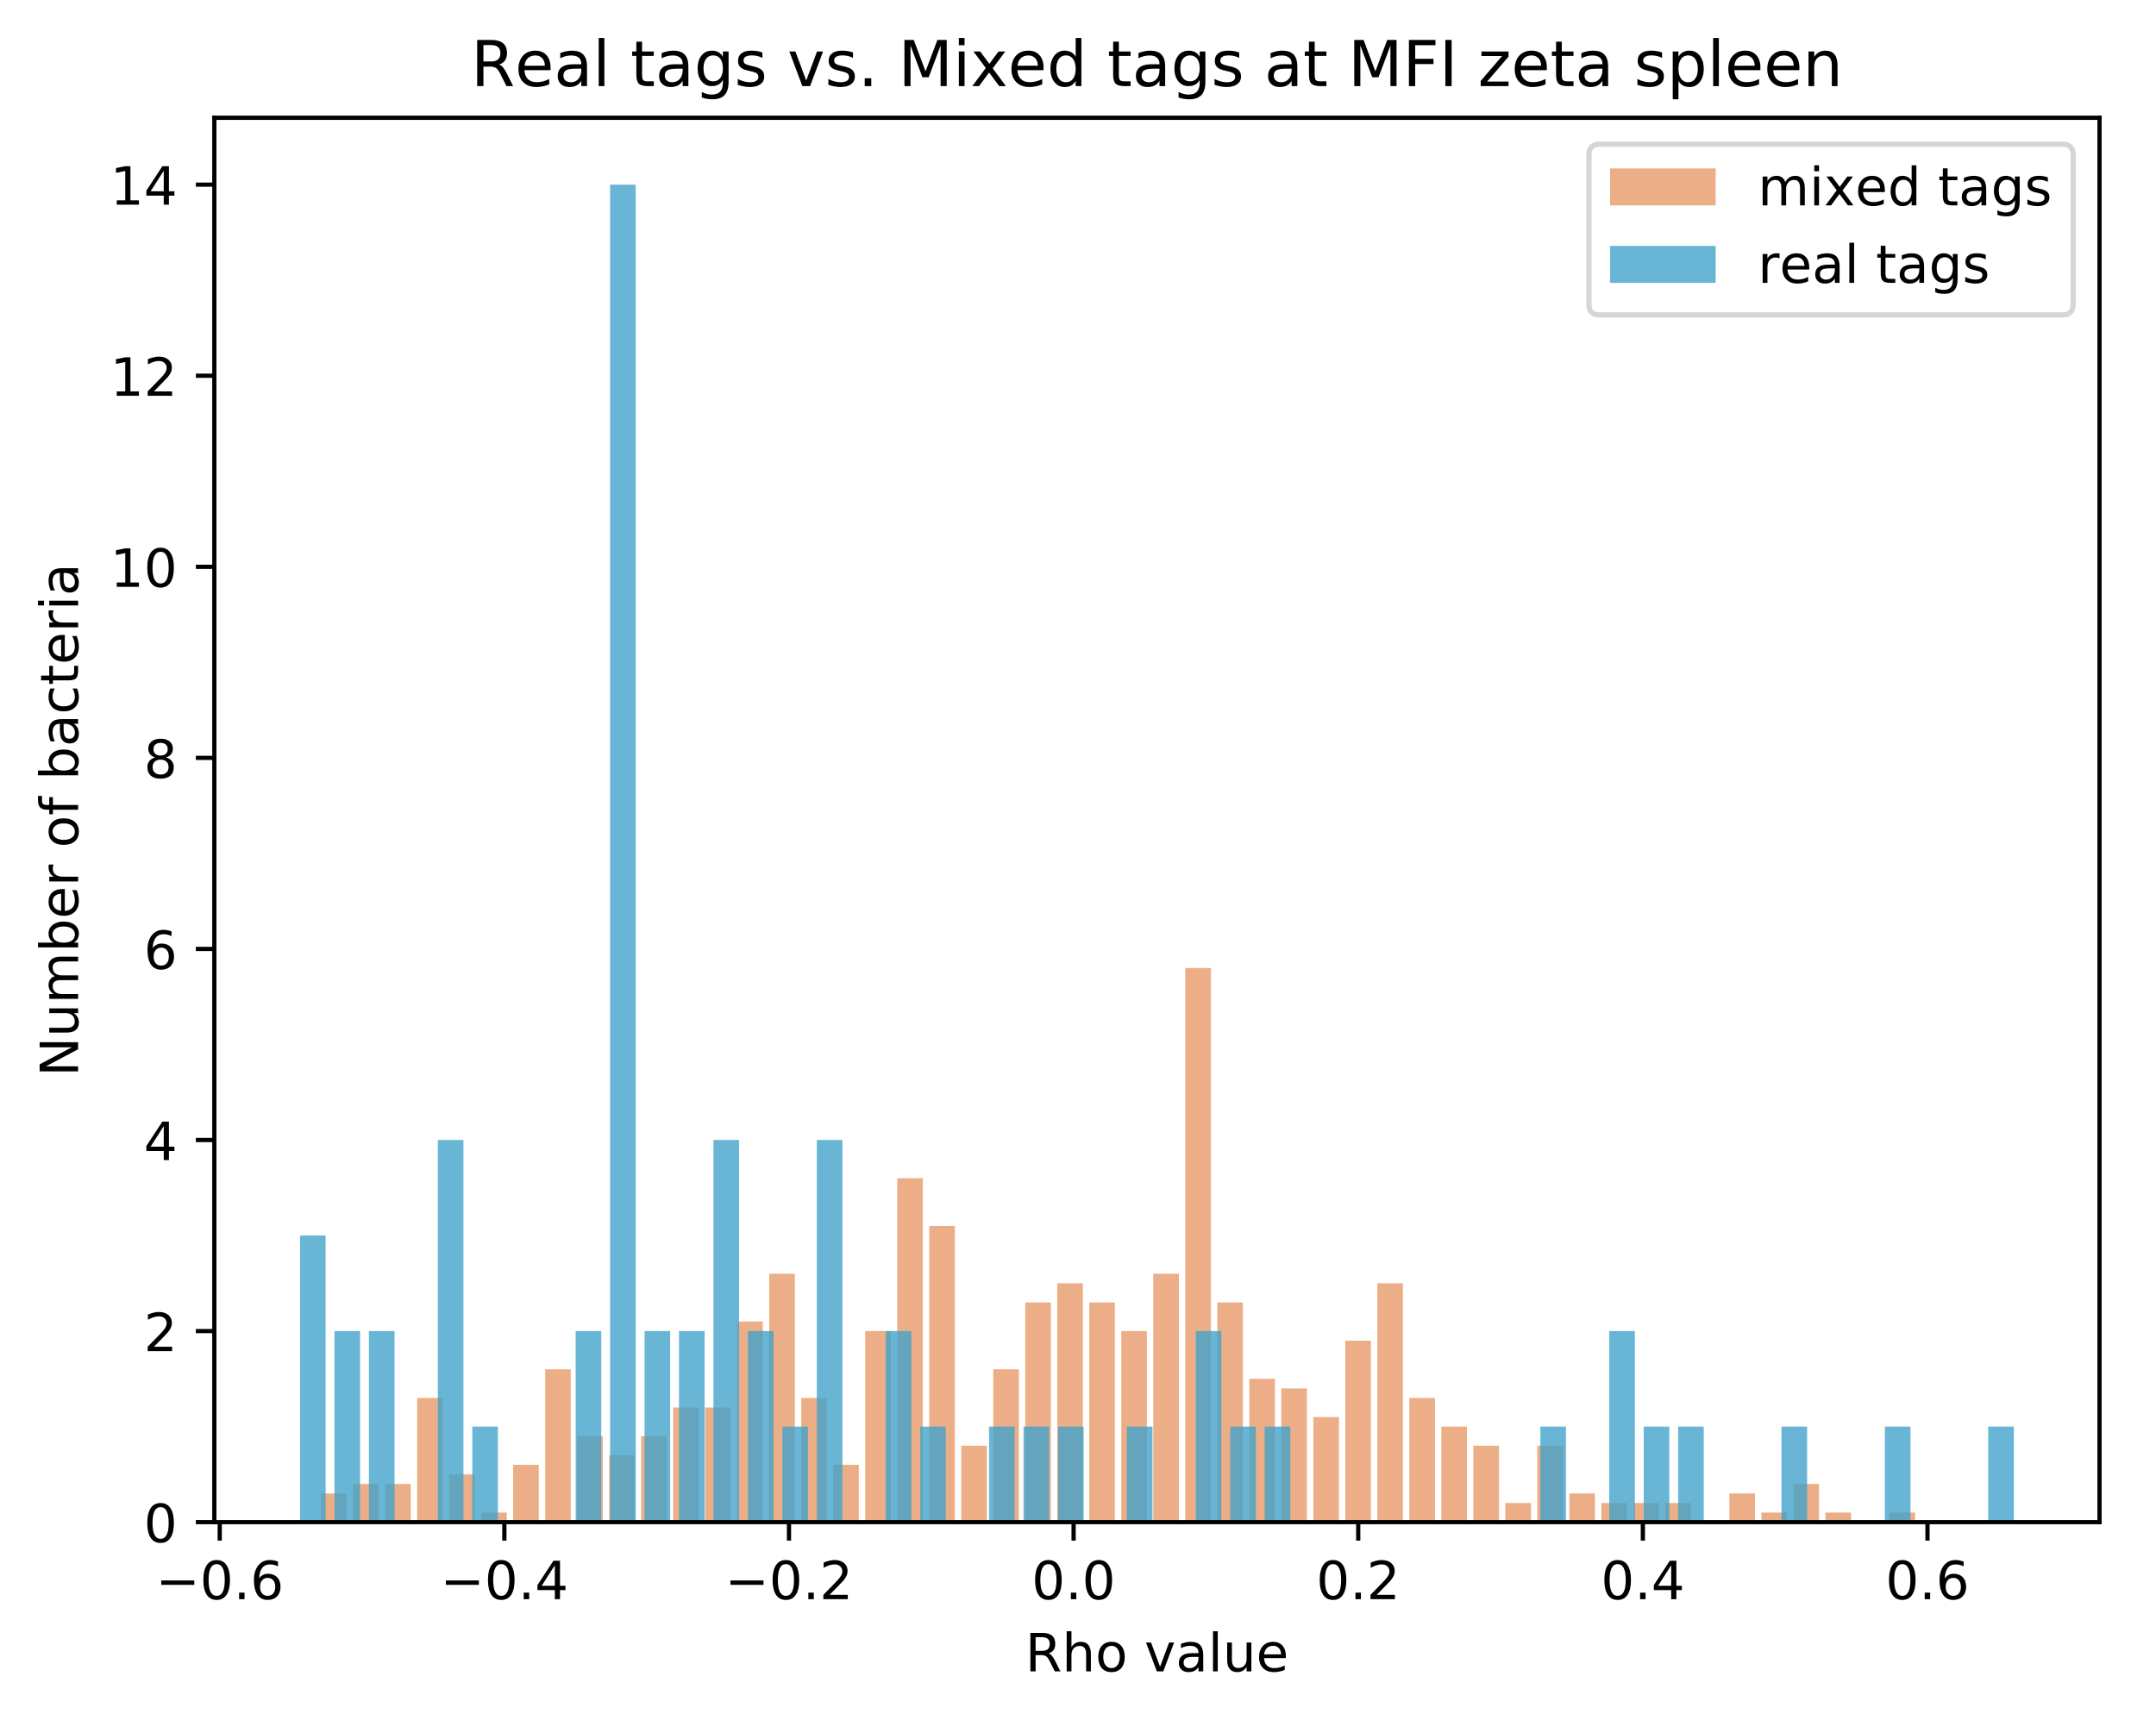 <?xml version="1.0" encoding="utf-8" standalone="no"?>
<!DOCTYPE svg PUBLIC "-//W3C//DTD SVG 1.1//EN"
  "http://www.w3.org/Graphics/SVG/1.1/DTD/svg11.dtd">
<!-- Created with matplotlib (https://matplotlib.org/) -->
<svg height="325.986pt" version="1.1" viewBox="0 0 408.423 325.986" width="408.423pt" xmlns="http://www.w3.org/2000/svg" xmlns:xlink="http://www.w3.org/1999/xlink">
 <defs>
  <style type="text/css">
*{stroke-linecap:butt;stroke-linejoin:round;}
  </style>
 </defs>
 <g id="figure_1">
  <g id="patch_1">
   <path d="M 0 325.986 
L 408.423 325.986 
L 408.423 0 
L 0 0 
z
" style="fill:#ffffff;"/>
  </g>
  <g id="axes_1">
   <g id="patch_2">
    <path d="M 40.603 288.43 
L 397.723 288.43 
L 397.723 22.318 
L 40.603 22.318 
z
" style="fill:#ffffff;"/>
   </g>
   <g id="patch_3">
    <path clip-path="url(#pa576b4b880)" d="M 60.832 288.43 
L 65.682 288.43 
L 65.682 282.999 
L 60.832 282.999 
z
" style="fill:#d95f0e;opacity:0.5;"/>
   </g>
   <g id="patch_4">
    <path clip-path="url(#pa576b4b880)" d="M 66.895 288.43 
L 71.745 288.43 
L 71.745 281.189 
L 66.895 281.189 
z
" style="fill:#d95f0e;opacity:0.5;"/>
   </g>
   <g id="patch_5">
    <path clip-path="url(#pa576b4b880)" d="M 72.958 288.43 
L 77.808 288.43 
L 77.808 281.189 
L 72.958 281.189 
z
" style="fill:#d95f0e;opacity:0.5;"/>
   </g>
   <g id="patch_6">
    <path clip-path="url(#pa576b4b880)" d="M 79.021 288.43 
L 83.871 288.43 
L 83.871 264.896 
L 79.021 264.896 
z
" style="fill:#d95f0e;opacity:0.5;"/>
   </g>
   <g id="patch_7">
    <path clip-path="url(#pa576b4b880)" d="M 85.084 288.43 
L 89.935 288.43 
L 89.935 279.379 
L 85.084 279.379 
z
" style="fill:#d95f0e;opacity:0.5;"/>
   </g>
   <g id="patch_8">
    <path clip-path="url(#pa576b4b880)" d="M 91.147 288.43 
L 95.998 288.43 
L 95.998 286.62 
L 91.147 286.62 
z
" style="fill:#d95f0e;opacity:0.5;"/>
   </g>
   <g id="patch_9">
    <path clip-path="url(#pa576b4b880)" d="M 97.21 288.43 
L 102.061 288.43 
L 102.061 277.568 
L 97.21 277.568 
z
" style="fill:#d95f0e;opacity:0.5;"/>
   </g>
   <g id="patch_10">
    <path clip-path="url(#pa576b4b880)" d="M 103.273 288.43 
L 108.124 288.43 
L 108.124 259.466 
L 103.273 259.466 
z
" style="fill:#d95f0e;opacity:0.5;"/>
   </g>
   <g id="patch_11">
    <path clip-path="url(#pa576b4b880)" d="M 109.336 288.43 
L 114.187 288.43 
L 114.187 272.138 
L 109.336 272.138 
z
" style="fill:#d95f0e;opacity:0.5;"/>
   </g>
   <g id="patch_12">
    <path clip-path="url(#pa576b4b880)" d="M 115.4 288.43 
L 120.25 288.43 
L 120.25 275.758 
L 115.4 275.758 
z
" style="fill:#d95f0e;opacity:0.5;"/>
   </g>
   <g id="patch_13">
    <path clip-path="url(#pa576b4b880)" d="M 121.463 288.43 
L 126.313 288.43 
L 126.313 272.138 
L 121.463 272.138 
z
" style="fill:#d95f0e;opacity:0.5;"/>
   </g>
   <g id="patch_14">
    <path clip-path="url(#pa576b4b880)" d="M 127.526 288.43 
L 132.376 288.43 
L 132.376 266.707 
L 127.526 266.707 
z
" style="fill:#d95f0e;opacity:0.5;"/>
   </g>
   <g id="patch_15">
    <path clip-path="url(#pa576b4b880)" d="M 133.589 288.43 
L 138.439 288.43 
L 138.439 266.707 
L 133.589 266.707 
z
" style="fill:#d95f0e;opacity:0.5;"/>
   </g>
   <g id="patch_16">
    <path clip-path="url(#pa576b4b880)" d="M 139.652 288.43 
L 144.502 288.43 
L 144.502 250.414 
L 139.652 250.414 
z
" style="fill:#d95f0e;opacity:0.5;"/>
   </g>
   <g id="patch_17">
    <path clip-path="url(#pa576b4b880)" d="M 145.715 288.43 
L 150.565 288.43 
L 150.565 241.363 
L 145.715 241.363 
z
" style="fill:#d95f0e;opacity:0.5;"/>
   </g>
   <g id="patch_18">
    <path clip-path="url(#pa576b4b880)" d="M 151.778 288.43 
L 156.629 288.43 
L 156.629 264.896 
L 151.778 264.896 
z
" style="fill:#d95f0e;opacity:0.5;"/>
   </g>
   <g id="patch_19">
    <path clip-path="url(#pa576b4b880)" d="M 157.841 288.43 
L 162.692 288.43 
L 162.692 277.568 
L 157.841 277.568 
z
" style="fill:#d95f0e;opacity:0.5;"/>
   </g>
   <g id="patch_20">
    <path clip-path="url(#pa576b4b880)" d="M 163.904 288.43 
L 168.755 288.43 
L 168.755 252.224 
L 163.904 252.224 
z
" style="fill:#d95f0e;opacity:0.5;"/>
   </g>
   <g id="patch_21">
    <path clip-path="url(#pa576b4b880)" d="M 169.967 288.43 
L 174.818 288.43 
L 174.818 223.26 
L 169.967 223.26 
z
" style="fill:#d95f0e;opacity:0.5;"/>
   </g>
   <g id="patch_22">
    <path clip-path="url(#pa576b4b880)" d="M 176.03 288.43 
L 180.881 288.43 
L 180.881 232.311 
L 176.03 232.311 
z
" style="fill:#d95f0e;opacity:0.5;"/>
   </g>
   <g id="patch_23">
    <path clip-path="url(#pa576b4b880)" d="M 182.094 288.43 
L 186.944 288.43 
L 186.944 273.948 
L 182.094 273.948 
z
" style="fill:#d95f0e;opacity:0.5;"/>
   </g>
   <g id="patch_24">
    <path clip-path="url(#pa576b4b880)" d="M 188.157 288.43 
L 193.007 288.43 
L 193.007 259.466 
L 188.157 259.466 
z
" style="fill:#d95f0e;opacity:0.5;"/>
   </g>
   <g id="patch_25">
    <path clip-path="url(#pa576b4b880)" d="M 194.22 288.43 
L 199.07 288.43 
L 199.07 246.794 
L 194.22 246.794 
z
" style="fill:#d95f0e;opacity:0.5;"/>
   </g>
   <g id="patch_26">
    <path clip-path="url(#pa576b4b880)" d="M 200.283 288.43 
L 205.133 288.43 
L 205.133 243.173 
L 200.283 243.173 
z
" style="fill:#d95f0e;opacity:0.5;"/>
   </g>
   <g id="patch_27">
    <path clip-path="url(#pa576b4b880)" d="M 206.346 288.43 
L 211.196 288.43 
L 211.196 246.794 
L 206.346 246.794 
z
" style="fill:#d95f0e;opacity:0.5;"/>
   </g>
   <g id="patch_28">
    <path clip-path="url(#pa576b4b880)" d="M 212.409 288.43 
L 217.259 288.43 
L 217.259 252.224 
L 212.409 252.224 
z
" style="fill:#d95f0e;opacity:0.5;"/>
   </g>
   <g id="patch_29">
    <path clip-path="url(#pa576b4b880)" d="M 218.472 288.43 
L 223.323 288.43 
L 223.323 241.363 
L 218.472 241.363 
z
" style="fill:#d95f0e;opacity:0.5;"/>
   </g>
   <g id="patch_30">
    <path clip-path="url(#pa576b4b880)" d="M 224.535 288.43 
L 229.386 288.43 
L 229.386 183.434 
L 224.535 183.434 
z
" style="fill:#d95f0e;opacity:0.5;"/>
   </g>
   <g id="patch_31">
    <path clip-path="url(#pa576b4b880)" d="M 230.598 288.43 
L 235.449 288.43 
L 235.449 246.794 
L 230.598 246.794 
z
" style="fill:#d95f0e;opacity:0.5;"/>
   </g>
   <g id="patch_32">
    <path clip-path="url(#pa576b4b880)" d="M 236.661 288.43 
L 241.512 288.43 
L 241.512 261.276 
L 236.661 261.276 
z
" style="fill:#d95f0e;opacity:0.5;"/>
   </g>
   <g id="patch_33">
    <path clip-path="url(#pa576b4b880)" d="M 242.724 288.43 
L 247.575 288.43 
L 247.575 263.086 
L 242.724 263.086 
z
" style="fill:#d95f0e;opacity:0.5;"/>
   </g>
   <g id="patch_34">
    <path clip-path="url(#pa576b4b880)" d="M 248.788 288.43 
L 253.638 288.43 
L 253.638 268.517 
L 248.788 268.517 
z
" style="fill:#d95f0e;opacity:0.5;"/>
   </g>
   <g id="patch_35">
    <path clip-path="url(#pa576b4b880)" d="M 254.851 288.43 
L 259.701 288.43 
L 259.701 254.035 
L 254.851 254.035 
z
" style="fill:#d95f0e;opacity:0.5;"/>
   </g>
   <g id="patch_36">
    <path clip-path="url(#pa576b4b880)" d="M 260.914 288.43 
L 265.764 288.43 
L 265.764 243.173 
L 260.914 243.173 
z
" style="fill:#d95f0e;opacity:0.5;"/>
   </g>
   <g id="patch_37">
    <path clip-path="url(#pa576b4b880)" d="M 266.977 288.43 
L 271.827 288.43 
L 271.827 264.896 
L 266.977 264.896 
z
" style="fill:#d95f0e;opacity:0.5;"/>
   </g>
   <g id="patch_38">
    <path clip-path="url(#pa576b4b880)" d="M 273.04 288.43 
L 277.89 288.43 
L 277.89 270.327 
L 273.04 270.327 
z
" style="fill:#d95f0e;opacity:0.5;"/>
   </g>
   <g id="patch_39">
    <path clip-path="url(#pa576b4b880)" d="M 279.103 288.43 
L 283.953 288.43 
L 283.953 273.948 
L 279.103 273.948 
z
" style="fill:#d95f0e;opacity:0.5;"/>
   </g>
   <g id="patch_40">
    <path clip-path="url(#pa576b4b880)" d="M 285.166 288.43 
L 290.017 288.43 
L 290.017 284.81 
L 285.166 284.81 
z
" style="fill:#d95f0e;opacity:0.5;"/>
   </g>
   <g id="patch_41">
    <path clip-path="url(#pa576b4b880)" d="M 291.229 288.43 
L 296.08 288.43 
L 296.08 273.948 
L 291.229 273.948 
z
" style="fill:#d95f0e;opacity:0.5;"/>
   </g>
   <g id="patch_42">
    <path clip-path="url(#pa576b4b880)" d="M 297.292 288.43 
L 302.143 288.43 
L 302.143 282.999 
L 297.292 282.999 
z
" style="fill:#d95f0e;opacity:0.5;"/>
   </g>
   <g id="patch_43">
    <path clip-path="url(#pa576b4b880)" d="M 303.355 288.43 
L 308.206 288.43 
L 308.206 284.81 
L 303.355 284.81 
z
" style="fill:#d95f0e;opacity:0.5;"/>
   </g>
   <g id="patch_44">
    <path clip-path="url(#pa576b4b880)" d="M 309.418 288.43 
L 314.269 288.43 
L 314.269 284.81 
L 309.418 284.81 
z
" style="fill:#d95f0e;opacity:0.5;"/>
   </g>
   <g id="patch_45">
    <path clip-path="url(#pa576b4b880)" d="M 315.482 288.43 
L 320.332 288.43 
L 320.332 284.81 
L 315.482 284.81 
z
" style="fill:#d95f0e;opacity:0.5;"/>
   </g>
   <g id="patch_46">
    <path clip-path="url(#pa576b4b880)" d="M 321.545 288.43 
L 326.395 288.43 
L 326.395 288.43 
L 321.545 288.43 
z
" style="fill:#d95f0e;opacity:0.5;"/>
   </g>
   <g id="patch_47">
    <path clip-path="url(#pa576b4b880)" d="M 327.608 288.43 
L 332.458 288.43 
L 332.458 282.999 
L 327.608 282.999 
z
" style="fill:#d95f0e;opacity:0.5;"/>
   </g>
   <g id="patch_48">
    <path clip-path="url(#pa576b4b880)" d="M 333.671 288.43 
L 338.521 288.43 
L 338.521 286.62 
L 333.671 286.62 
z
" style="fill:#d95f0e;opacity:0.5;"/>
   </g>
   <g id="patch_49">
    <path clip-path="url(#pa576b4b880)" d="M 339.734 288.43 
L 344.584 288.43 
L 344.584 281.189 
L 339.734 281.189 
z
" style="fill:#d95f0e;opacity:0.5;"/>
   </g>
   <g id="patch_50">
    <path clip-path="url(#pa576b4b880)" d="M 345.797 288.43 
L 350.647 288.43 
L 350.647 286.62 
L 345.797 286.62 
z
" style="fill:#d95f0e;opacity:0.5;"/>
   </g>
   <g id="patch_51">
    <path clip-path="url(#pa576b4b880)" d="M 351.86 288.43 
L 356.711 288.43 
L 356.711 288.43 
L 351.86 288.43 
z
" style="fill:#d95f0e;opacity:0.5;"/>
   </g>
   <g id="patch_52">
    <path clip-path="url(#pa576b4b880)" d="M 357.923 288.43 
L 362.774 288.43 
L 362.774 286.62 
L 357.923 286.62 
z
" style="fill:#d95f0e;opacity:0.5;"/>
   </g>
   <g id="patch_53">
    <path clip-path="url(#pa576b4b880)" d="M 56.836 288.43 
L 61.686 288.43 
L 61.686 234.122 
L 56.836 234.122 
z
" style="fill:#43a2ca;opacity:0.8;"/>
   </g>
   <g id="patch_54">
    <path clip-path="url(#pa576b4b880)" d="M 63.362 288.43 
L 68.213 288.43 
L 68.213 252.224 
L 63.362 252.224 
z
" style="fill:#43a2ca;opacity:0.8;"/>
   </g>
   <g id="patch_55">
    <path clip-path="url(#pa576b4b880)" d="M 69.889 288.43 
L 74.74 288.43 
L 74.74 252.224 
L 69.889 252.224 
z
" style="fill:#43a2ca;opacity:0.8;"/>
   </g>
   <g id="patch_56">
    <path clip-path="url(#pa576b4b880)" d="M 76.416 288.43 
L 81.266 288.43 
L 81.266 288.43 
L 76.416 288.43 
z
" style="fill:#43a2ca;opacity:0.8;"/>
   </g>
   <g id="patch_57">
    <path clip-path="url(#pa576b4b880)" d="M 82.942 288.43 
L 87.793 288.43 
L 87.793 216.019 
L 82.942 216.019 
z
" style="fill:#43a2ca;opacity:0.8;"/>
   </g>
   <g id="patch_58">
    <path clip-path="url(#pa576b4b880)" d="M 89.469 288.43 
L 94.319 288.43 
L 94.319 270.327 
L 89.469 270.327 
z
" style="fill:#43a2ca;opacity:0.8;"/>
   </g>
   <g id="patch_59">
    <path clip-path="url(#pa576b4b880)" d="M 95.996 288.43 
L 100.846 288.43 
L 100.846 288.43 
L 95.996 288.43 
z
" style="fill:#43a2ca;opacity:0.8;"/>
   </g>
   <g id="patch_60">
    <path clip-path="url(#pa576b4b880)" d="M 102.522 288.43 
L 107.373 288.43 
L 107.373 288.43 
L 102.522 288.43 
z
" style="fill:#43a2ca;opacity:0.8;"/>
   </g>
   <g id="patch_61">
    <path clip-path="url(#pa576b4b880)" d="M 109.049 288.43 
L 113.899 288.43 
L 113.899 252.224 
L 109.049 252.224 
z
" style="fill:#43a2ca;opacity:0.8;"/>
   </g>
   <g id="patch_62">
    <path clip-path="url(#pa576b4b880)" d="M 115.575 288.43 
L 120.426 288.43 
L 120.426 34.99 
L 115.575 34.99 
z
" style="fill:#43a2ca;opacity:0.8;"/>
   </g>
   <g id="patch_63">
    <path clip-path="url(#pa576b4b880)" d="M 122.102 288.43 
L 126.952 288.43 
L 126.952 252.224 
L 122.102 252.224 
z
" style="fill:#43a2ca;opacity:0.8;"/>
   </g>
   <g id="patch_64">
    <path clip-path="url(#pa576b4b880)" d="M 128.629 288.43 
L 133.479 288.43 
L 133.479 252.224 
L 128.629 252.224 
z
" style="fill:#43a2ca;opacity:0.8;"/>
   </g>
   <g id="patch_65">
    <path clip-path="url(#pa576b4b880)" d="M 135.155 288.43 
L 140.006 288.43 
L 140.006 216.019 
L 135.155 216.019 
z
" style="fill:#43a2ca;opacity:0.8;"/>
   </g>
   <g id="patch_66">
    <path clip-path="url(#pa576b4b880)" d="M 141.682 288.43 
L 146.532 288.43 
L 146.532 252.224 
L 141.682 252.224 
z
" style="fill:#43a2ca;opacity:0.8;"/>
   </g>
   <g id="patch_67">
    <path clip-path="url(#pa576b4b880)" d="M 148.208 288.43 
L 153.059 288.43 
L 153.059 270.327 
L 148.208 270.327 
z
" style="fill:#43a2ca;opacity:0.8;"/>
   </g>
   <g id="patch_68">
    <path clip-path="url(#pa576b4b880)" d="M 154.735 288.43 
L 159.586 288.43 
L 159.586 216.019 
L 154.735 216.019 
z
" style="fill:#43a2ca;opacity:0.8;"/>
   </g>
   <g id="patch_69">
    <path clip-path="url(#pa576b4b880)" d="M 161.262 288.43 
L 166.112 288.43 
L 166.112 288.43 
L 161.262 288.43 
z
" style="fill:#43a2ca;opacity:0.8;"/>
   </g>
   <g id="patch_70">
    <path clip-path="url(#pa576b4b880)" d="M 167.788 288.43 
L 172.639 288.43 
L 172.639 252.224 
L 167.788 252.224 
z
" style="fill:#43a2ca;opacity:0.8;"/>
   </g>
   <g id="patch_71">
    <path clip-path="url(#pa576b4b880)" d="M 174.315 288.43 
L 179.165 288.43 
L 179.165 270.327 
L 174.315 270.327 
z
" style="fill:#43a2ca;opacity:0.8;"/>
   </g>
   <g id="patch_72">
    <path clip-path="url(#pa576b4b880)" d="M 180.842 288.43 
L 185.692 288.43 
L 185.692 288.43 
L 180.842 288.43 
z
" style="fill:#43a2ca;opacity:0.8;"/>
   </g>
   <g id="patch_73">
    <path clip-path="url(#pa576b4b880)" d="M 187.368 288.43 
L 192.219 288.43 
L 192.219 270.327 
L 187.368 270.327 
z
" style="fill:#43a2ca;opacity:0.8;"/>
   </g>
   <g id="patch_74">
    <path clip-path="url(#pa576b4b880)" d="M 193.895 288.43 
L 198.745 288.43 
L 198.745 270.327 
L 193.895 270.327 
z
" style="fill:#43a2ca;opacity:0.8;"/>
   </g>
   <g id="patch_75">
    <path clip-path="url(#pa576b4b880)" d="M 200.421 288.43 
L 205.272 288.43 
L 205.272 270.327 
L 200.421 270.327 
z
" style="fill:#43a2ca;opacity:0.8;"/>
   </g>
   <g id="patch_76">
    <path clip-path="url(#pa576b4b880)" d="M 206.948 288.43 
L 211.798 288.43 
L 211.798 288.43 
L 206.948 288.43 
z
" style="fill:#43a2ca;opacity:0.8;"/>
   </g>
   <g id="patch_77">
    <path clip-path="url(#pa576b4b880)" d="M 213.475 288.43 
L 218.325 288.43 
L 218.325 270.327 
L 213.475 270.327 
z
" style="fill:#43a2ca;opacity:0.8;"/>
   </g>
   <g id="patch_78">
    <path clip-path="url(#pa576b4b880)" d="M 220.001 288.43 
L 224.852 288.43 
L 224.852 288.43 
L 220.001 288.43 
z
" style="fill:#43a2ca;opacity:0.8;"/>
   </g>
   <g id="patch_79">
    <path clip-path="url(#pa576b4b880)" d="M 226.528 288.43 
L 231.378 288.43 
L 231.378 252.224 
L 226.528 252.224 
z
" style="fill:#43a2ca;opacity:0.8;"/>
   </g>
   <g id="patch_80">
    <path clip-path="url(#pa576b4b880)" d="M 233.054 288.43 
L 237.905 288.43 
L 237.905 270.327 
L 233.054 270.327 
z
" style="fill:#43a2ca;opacity:0.8;"/>
   </g>
   <g id="patch_81">
    <path clip-path="url(#pa576b4b880)" d="M 239.581 288.43 
L 244.432 288.43 
L 244.432 270.327 
L 239.581 270.327 
z
" style="fill:#43a2ca;opacity:0.8;"/>
   </g>
   <g id="patch_82">
    <path clip-path="url(#pa576b4b880)" d="M 246.108 288.43 
L 250.958 288.43 
L 250.958 288.43 
L 246.108 288.43 
z
" style="fill:#43a2ca;opacity:0.8;"/>
   </g>
   <g id="patch_83">
    <path clip-path="url(#pa576b4b880)" d="M 252.634 288.43 
L 257.485 288.43 
L 257.485 288.43 
L 252.634 288.43 
z
" style="fill:#43a2ca;opacity:0.8;"/>
   </g>
   <g id="patch_84">
    <path clip-path="url(#pa576b4b880)" d="M 259.161 288.43 
L 264.011 288.43 
L 264.011 288.43 
L 259.161 288.43 
z
" style="fill:#43a2ca;opacity:0.8;"/>
   </g>
   <g id="patch_85">
    <path clip-path="url(#pa576b4b880)" d="M 265.687 288.43 
L 270.538 288.43 
L 270.538 288.43 
L 265.687 288.43 
z
" style="fill:#43a2ca;opacity:0.8;"/>
   </g>
   <g id="patch_86">
    <path clip-path="url(#pa576b4b880)" d="M 272.214 288.43 
L 277.065 288.43 
L 277.065 288.43 
L 272.214 288.43 
z
" style="fill:#43a2ca;opacity:0.8;"/>
   </g>
   <g id="patch_87">
    <path clip-path="url(#pa576b4b880)" d="M 278.741 288.43 
L 283.591 288.43 
L 283.591 288.43 
L 278.741 288.43 
z
" style="fill:#43a2ca;opacity:0.8;"/>
   </g>
   <g id="patch_88">
    <path clip-path="url(#pa576b4b880)" d="M 285.267 288.43 
L 290.118 288.43 
L 290.118 288.43 
L 285.267 288.43 
z
" style="fill:#43a2ca;opacity:0.8;"/>
   </g>
   <g id="patch_89">
    <path clip-path="url(#pa576b4b880)" d="M 291.794 288.43 
L 296.644 288.43 
L 296.644 270.327 
L 291.794 270.327 
z
" style="fill:#43a2ca;opacity:0.8;"/>
   </g>
   <g id="patch_90">
    <path clip-path="url(#pa576b4b880)" d="M 298.321 288.43 
L 303.171 288.43 
L 303.171 288.43 
L 298.321 288.43 
z
" style="fill:#43a2ca;opacity:0.8;"/>
   </g>
   <g id="patch_91">
    <path clip-path="url(#pa576b4b880)" d="M 304.847 288.43 
L 309.698 288.43 
L 309.698 252.224 
L 304.847 252.224 
z
" style="fill:#43a2ca;opacity:0.8;"/>
   </g>
   <g id="patch_92">
    <path clip-path="url(#pa576b4b880)" d="M 311.374 288.43 
L 316.224 288.43 
L 316.224 270.327 
L 311.374 270.327 
z
" style="fill:#43a2ca;opacity:0.8;"/>
   </g>
   <g id="patch_93">
    <path clip-path="url(#pa576b4b880)" d="M 317.9 288.43 
L 322.751 288.43 
L 322.751 270.327 
L 317.9 270.327 
z
" style="fill:#43a2ca;opacity:0.8;"/>
   </g>
   <g id="patch_94">
    <path clip-path="url(#pa576b4b880)" d="M 324.427 288.43 
L 329.277 288.43 
L 329.277 288.43 
L 324.427 288.43 
z
" style="fill:#43a2ca;opacity:0.8;"/>
   </g>
   <g id="patch_95">
    <path clip-path="url(#pa576b4b880)" d="M 330.954 288.43 
L 335.804 288.43 
L 335.804 288.43 
L 330.954 288.43 
z
" style="fill:#43a2ca;opacity:0.8;"/>
   </g>
   <g id="patch_96">
    <path clip-path="url(#pa576b4b880)" d="M 337.48 288.43 
L 342.331 288.43 
L 342.331 270.327 
L 337.48 270.327 
z
" style="fill:#43a2ca;opacity:0.8;"/>
   </g>
   <g id="patch_97">
    <path clip-path="url(#pa576b4b880)" d="M 344.007 288.43 
L 348.857 288.43 
L 348.857 288.43 
L 344.007 288.43 
z
" style="fill:#43a2ca;opacity:0.8;"/>
   </g>
   <g id="patch_98">
    <path clip-path="url(#pa576b4b880)" d="M 350.533 288.43 
L 355.384 288.43 
L 355.384 288.43 
L 350.533 288.43 
z
" style="fill:#43a2ca;opacity:0.8;"/>
   </g>
   <g id="patch_99">
    <path clip-path="url(#pa576b4b880)" d="M 357.06 288.43 
L 361.911 288.43 
L 361.911 270.327 
L 357.06 270.327 
z
" style="fill:#43a2ca;opacity:0.8;"/>
   </g>
   <g id="patch_100">
    <path clip-path="url(#pa576b4b880)" d="M 363.587 288.43 
L 368.437 288.43 
L 368.437 288.43 
L 363.587 288.43 
z
" style="fill:#43a2ca;opacity:0.8;"/>
   </g>
   <g id="patch_101">
    <path clip-path="url(#pa576b4b880)" d="M 370.113 288.43 
L 374.964 288.43 
L 374.964 288.43 
L 370.113 288.43 
z
" style="fill:#43a2ca;opacity:0.8;"/>
   </g>
   <g id="patch_102">
    <path clip-path="url(#pa576b4b880)" d="M 376.64 288.43 
L 381.49 288.43 
L 381.49 270.327 
L 376.64 270.327 
z
" style="fill:#43a2ca;opacity:0.8;"/>
   </g>
   <g id="matplotlib.axis_1">
    <g id="xtick_1">
     <g id="line2d_1">
      <defs>
       <path d="M 0 0 
L 0 3.5 
" id="m97f0e06ea4" style="stroke:#000000;stroke-width:0.8;"/>
      </defs>
      <g>
       <use style="stroke:#000000;stroke-width:0.8;" x="41.626" xlink:href="#m97f0e06ea4" y="288.43"/>
      </g>
     </g>
     <g id="text_1">
      <!-- −0.6 -->
      <defs>
       <path d="M 10.594 35.5 
L 73.188 35.5 
L 73.188 27.203 
L 10.594 27.203 
z
" id="DejaVuSans-8722"/>
       <path d="M 31.781 66.406 
Q 24.172 66.406 20.328 58.906 
Q 16.5 51.422 16.5 36.375 
Q 16.5 21.391 20.328 13.891 
Q 24.172 6.391 31.781 6.391 
Q 39.453 6.391 43.281 13.891 
Q 47.125 21.391 47.125 36.375 
Q 47.125 51.422 43.281 58.906 
Q 39.453 66.406 31.781 66.406 
z
M 31.781 74.219 
Q 44.047 74.219 50.516 64.516 
Q 56.984 54.828 56.984 36.375 
Q 56.984 17.969 50.516 8.266 
Q 44.047 -1.422 31.781 -1.422 
Q 19.531 -1.422 13.062 8.266 
Q 6.594 17.969 6.594 36.375 
Q 6.594 54.828 13.062 64.516 
Q 19.531 74.219 31.781 74.219 
z
" id="DejaVuSans-48"/>
       <path d="M 10.688 12.406 
L 21 12.406 
L 21 0 
L 10.688 0 
z
" id="DejaVuSans-46"/>
       <path d="M 33.016 40.375 
Q 26.375 40.375 22.484 35.828 
Q 18.609 31.297 18.609 23.391 
Q 18.609 15.531 22.484 10.953 
Q 26.375 6.391 33.016 6.391 
Q 39.656 6.391 43.531 10.953 
Q 47.406 15.531 47.406 23.391 
Q 47.406 31.297 43.531 35.828 
Q 39.656 40.375 33.016 40.375 
z
M 52.594 71.297 
L 52.594 62.312 
Q 48.875 64.062 45.094 64.984 
Q 41.312 65.922 37.594 65.922 
Q 27.828 65.922 22.672 59.328 
Q 17.531 52.734 16.797 39.406 
Q 19.672 43.656 24.016 45.922 
Q 28.375 48.188 33.594 48.188 
Q 44.578 48.188 50.953 41.516 
Q 57.328 34.859 57.328 23.391 
Q 57.328 12.156 50.688 5.359 
Q 44.047 -1.422 33.016 -1.422 
Q 20.359 -1.422 13.672 8.266 
Q 6.984 17.969 6.984 36.375 
Q 6.984 53.656 15.188 63.938 
Q 23.391 74.219 37.203 74.219 
Q 40.922 74.219 44.703 73.484 
Q 48.484 72.75 52.594 71.297 
z
" id="DejaVuSans-54"/>
      </defs>
      <g transform="translate(29.485 303.029)scale(0.1 -0.1)">
       <use xlink:href="#DejaVuSans-8722"/>
       <use x="83.789" xlink:href="#DejaVuSans-48"/>
       <use x="147.412" xlink:href="#DejaVuSans-46"/>
       <use x="179.199" xlink:href="#DejaVuSans-54"/>
      </g>
     </g>
    </g>
    <g id="xtick_2">
     <g id="line2d_2">
      <g>
       <use style="stroke:#000000;stroke-width:0.8;" x="95.544" xlink:href="#m97f0e06ea4" y="288.43"/>
      </g>
     </g>
     <g id="text_2">
      <!-- −0.4 -->
      <defs>
       <path d="M 37.797 64.312 
L 12.891 25.391 
L 37.797 25.391 
z
M 35.203 72.906 
L 47.609 72.906 
L 47.609 25.391 
L 58.016 25.391 
L 58.016 17.188 
L 47.609 17.188 
L 47.609 0 
L 37.797 0 
L 37.797 17.188 
L 4.891 17.188 
L 4.891 26.703 
z
" id="DejaVuSans-52"/>
      </defs>
      <g transform="translate(83.402 303.029)scale(0.1 -0.1)">
       <use xlink:href="#DejaVuSans-8722"/>
       <use x="83.789" xlink:href="#DejaVuSans-48"/>
       <use x="147.412" xlink:href="#DejaVuSans-46"/>
       <use x="179.199" xlink:href="#DejaVuSans-52"/>
      </g>
     </g>
    </g>
    <g id="xtick_3">
     <g id="line2d_3">
      <g>
       <use style="stroke:#000000;stroke-width:0.8;" x="149.462" xlink:href="#m97f0e06ea4" y="288.43"/>
      </g>
     </g>
     <g id="text_3">
      <!-- −0.2 -->
      <defs>
       <path d="M 19.188 8.297 
L 53.609 8.297 
L 53.609 0 
L 7.328 0 
L 7.328 8.297 
Q 12.938 14.109 22.625 23.891 
Q 32.328 33.688 34.812 36.531 
Q 39.547 41.844 41.422 45.531 
Q 43.312 49.219 43.312 52.781 
Q 43.312 58.594 39.234 62.25 
Q 35.156 65.922 28.609 65.922 
Q 23.969 65.922 18.812 64.312 
Q 13.672 62.703 7.812 59.422 
L 7.812 69.391 
Q 13.766 71.781 18.938 73 
Q 24.125 74.219 28.422 74.219 
Q 39.75 74.219 46.484 68.547 
Q 53.219 62.891 53.219 53.422 
Q 53.219 48.922 51.531 44.891 
Q 49.859 40.875 45.406 35.406 
Q 44.188 33.984 37.641 27.219 
Q 31.109 20.453 19.188 8.297 
z
" id="DejaVuSans-50"/>
      </defs>
      <g transform="translate(137.32 303.029)scale(0.1 -0.1)">
       <use xlink:href="#DejaVuSans-8722"/>
       <use x="83.789" xlink:href="#DejaVuSans-48"/>
       <use x="147.412" xlink:href="#DejaVuSans-46"/>
       <use x="179.199" xlink:href="#DejaVuSans-50"/>
      </g>
     </g>
    </g>
    <g id="xtick_4">
     <g id="line2d_4">
      <g>
       <use style="stroke:#000000;stroke-width:0.8;" x="203.379" xlink:href="#m97f0e06ea4" y="288.43"/>
      </g>
     </g>
     <g id="text_4">
      <!-- 0.0 -->
      <g transform="translate(195.428 303.029)scale(0.1 -0.1)">
       <use xlink:href="#DejaVuSans-48"/>
       <use x="63.623" xlink:href="#DejaVuSans-46"/>
       <use x="95.41" xlink:href="#DejaVuSans-48"/>
      </g>
     </g>
    </g>
    <g id="xtick_5">
     <g id="line2d_5">
      <g>
       <use style="stroke:#000000;stroke-width:0.8;" x="257.297" xlink:href="#m97f0e06ea4" y="288.43"/>
      </g>
     </g>
     <g id="text_5">
      <!-- 0.2 -->
      <g transform="translate(249.346 303.029)scale(0.1 -0.1)">
       <use xlink:href="#DejaVuSans-48"/>
       <use x="63.623" xlink:href="#DejaVuSans-46"/>
       <use x="95.41" xlink:href="#DejaVuSans-50"/>
      </g>
     </g>
    </g>
    <g id="xtick_6">
     <g id="line2d_6">
      <g>
       <use style="stroke:#000000;stroke-width:0.8;" x="311.215" xlink:href="#m97f0e06ea4" y="288.43"/>
      </g>
     </g>
     <g id="text_6">
      <!-- 0.4 -->
      <g transform="translate(303.263 303.029)scale(0.1 -0.1)">
       <use xlink:href="#DejaVuSans-48"/>
       <use x="63.623" xlink:href="#DejaVuSans-46"/>
       <use x="95.41" xlink:href="#DejaVuSans-52"/>
      </g>
     </g>
    </g>
    <g id="xtick_7">
     <g id="line2d_7">
      <g>
       <use style="stroke:#000000;stroke-width:0.8;" x="365.133" xlink:href="#m97f0e06ea4" y="288.43"/>
      </g>
     </g>
     <g id="text_7">
      <!-- 0.6 -->
      <g transform="translate(357.181 303.029)scale(0.1 -0.1)">
       <use xlink:href="#DejaVuSans-48"/>
       <use x="63.623" xlink:href="#DejaVuSans-46"/>
       <use x="95.41" xlink:href="#DejaVuSans-54"/>
      </g>
     </g>
    </g>
    <g id="text_8">
     <!-- Rho value -->
     <defs>
      <path d="M 44.391 34.188 
Q 47.562 33.109 50.562 29.594 
Q 53.562 26.078 56.594 19.922 
L 66.609 0 
L 56 0 
L 46.688 18.703 
Q 43.062 26.031 39.672 28.422 
Q 36.281 30.812 30.422 30.812 
L 19.672 30.812 
L 19.672 0 
L 9.812 0 
L 9.812 72.906 
L 32.078 72.906 
Q 44.578 72.906 50.734 67.672 
Q 56.891 62.453 56.891 51.906 
Q 56.891 45.016 53.688 40.469 
Q 50.484 35.938 44.391 34.188 
z
M 19.672 64.797 
L 19.672 38.922 
L 32.078 38.922 
Q 39.203 38.922 42.844 42.219 
Q 46.484 45.516 46.484 51.906 
Q 46.484 58.297 42.844 61.547 
Q 39.203 64.797 32.078 64.797 
z
" id="DejaVuSans-82"/>
      <path d="M 54.891 33.016 
L 54.891 0 
L 45.906 0 
L 45.906 32.719 
Q 45.906 40.484 42.875 44.328 
Q 39.844 48.188 33.797 48.188 
Q 26.516 48.188 22.312 43.547 
Q 18.109 38.922 18.109 30.906 
L 18.109 0 
L 9.078 0 
L 9.078 75.984 
L 18.109 75.984 
L 18.109 46.188 
Q 21.344 51.125 25.703 53.562 
Q 30.078 56 35.797 56 
Q 45.219 56 50.047 50.172 
Q 54.891 44.344 54.891 33.016 
z
" id="DejaVuSans-104"/>
      <path d="M 30.609 48.391 
Q 23.391 48.391 19.188 42.75 
Q 14.984 37.109 14.984 27.297 
Q 14.984 17.484 19.156 11.844 
Q 23.344 6.203 30.609 6.203 
Q 37.797 6.203 41.984 11.859 
Q 46.188 17.531 46.188 27.297 
Q 46.188 37.016 41.984 42.703 
Q 37.797 48.391 30.609 48.391 
z
M 30.609 56 
Q 42.328 56 49.016 48.375 
Q 55.719 40.766 55.719 27.297 
Q 55.719 13.875 49.016 6.219 
Q 42.328 -1.422 30.609 -1.422 
Q 18.844 -1.422 12.172 6.219 
Q 5.516 13.875 5.516 27.297 
Q 5.516 40.766 12.172 48.375 
Q 18.844 56 30.609 56 
z
" id="DejaVuSans-111"/>
      <path id="DejaVuSans-32"/>
      <path d="M 2.984 54.688 
L 12.5 54.688 
L 29.594 8.797 
L 46.688 54.688 
L 56.203 54.688 
L 35.688 0 
L 23.484 0 
z
" id="DejaVuSans-118"/>
      <path d="M 34.281 27.484 
Q 23.391 27.484 19.188 25 
Q 14.984 22.516 14.984 16.5 
Q 14.984 11.719 18.141 8.906 
Q 21.297 6.109 26.703 6.109 
Q 34.188 6.109 38.703 11.406 
Q 43.219 16.703 43.219 25.484 
L 43.219 27.484 
z
M 52.203 31.203 
L 52.203 0 
L 43.219 0 
L 43.219 8.297 
Q 40.141 3.328 35.547 0.953 
Q 30.953 -1.422 24.312 -1.422 
Q 15.922 -1.422 10.953 3.297 
Q 6 8.016 6 15.922 
Q 6 25.141 12.172 29.828 
Q 18.359 34.516 30.609 34.516 
L 43.219 34.516 
L 43.219 35.406 
Q 43.219 41.609 39.141 45 
Q 35.062 48.391 27.688 48.391 
Q 23 48.391 18.547 47.266 
Q 14.109 46.141 10.016 43.891 
L 10.016 52.203 
Q 14.938 54.109 19.578 55.047 
Q 24.219 56 28.609 56 
Q 40.484 56 46.344 49.844 
Q 52.203 43.703 52.203 31.203 
z
" id="DejaVuSans-97"/>
      <path d="M 9.422 75.984 
L 18.406 75.984 
L 18.406 0 
L 9.422 0 
z
" id="DejaVuSans-108"/>
      <path d="M 8.5 21.578 
L 8.5 54.688 
L 17.484 54.688 
L 17.484 21.922 
Q 17.484 14.156 20.5 10.266 
Q 23.531 6.391 29.594 6.391 
Q 36.859 6.391 41.078 11.031 
Q 45.312 15.672 45.312 23.688 
L 45.312 54.688 
L 54.297 54.688 
L 54.297 0 
L 45.312 0 
L 45.312 8.406 
Q 42.047 3.422 37.719 1 
Q 33.406 -1.422 27.688 -1.422 
Q 18.266 -1.422 13.375 4.438 
Q 8.5 10.297 8.5 21.578 
z
M 31.109 56 
z
" id="DejaVuSans-117"/>
      <path d="M 56.203 29.594 
L 56.203 25.203 
L 14.891 25.203 
Q 15.484 15.922 20.484 11.062 
Q 25.484 6.203 34.422 6.203 
Q 39.594 6.203 44.453 7.469 
Q 49.312 8.734 54.109 11.281 
L 54.109 2.781 
Q 49.266 0.734 44.188 -0.344 
Q 39.109 -1.422 33.891 -1.422 
Q 20.797 -1.422 13.156 6.188 
Q 5.516 13.812 5.516 26.812 
Q 5.516 40.234 12.766 48.109 
Q 20.016 56 32.328 56 
Q 43.359 56 49.781 48.891 
Q 56.203 41.797 56.203 29.594 
z
M 47.219 32.234 
Q 47.125 39.594 43.094 43.984 
Q 39.062 48.391 32.422 48.391 
Q 24.906 48.391 20.391 44.141 
Q 15.875 39.891 15.188 32.172 
z
" id="DejaVuSans-101"/>
     </defs>
     <g transform="translate(194.214 316.707)scale(0.1 -0.1)">
      <use xlink:href="#DejaVuSans-82"/>
      <use x="69.482" xlink:href="#DejaVuSans-104"/>
      <use x="132.861" xlink:href="#DejaVuSans-111"/>
      <use x="194.043" xlink:href="#DejaVuSans-32"/>
      <use x="225.83" xlink:href="#DejaVuSans-118"/>
      <use x="285.01" xlink:href="#DejaVuSans-97"/>
      <use x="346.289" xlink:href="#DejaVuSans-108"/>
      <use x="374.072" xlink:href="#DejaVuSans-117"/>
      <use x="437.451" xlink:href="#DejaVuSans-101"/>
     </g>
    </g>
   </g>
   <g id="matplotlib.axis_2">
    <g id="ytick_1">
     <g id="line2d_8">
      <defs>
       <path d="M 0 0 
L -3.5 0 
" id="m3c6a6ff99a" style="stroke:#000000;stroke-width:0.8;"/>
      </defs>
      <g>
       <use style="stroke:#000000;stroke-width:0.8;" x="40.603" xlink:href="#m3c6a6ff99a" y="288.43"/>
      </g>
     </g>
     <g id="text_9">
      <!-- 0 -->
      <g transform="translate(27.241 292.229)scale(0.1 -0.1)">
       <use xlink:href="#DejaVuSans-48"/>
      </g>
     </g>
    </g>
    <g id="ytick_2">
     <g id="line2d_9">
      <g>
       <use style="stroke:#000000;stroke-width:0.8;" x="40.603" xlink:href="#m3c6a6ff99a" y="252.224"/>
      </g>
     </g>
     <g id="text_10">
      <!-- 2 -->
      <g transform="translate(27.241 256.024)scale(0.1 -0.1)">
       <use xlink:href="#DejaVuSans-50"/>
      </g>
     </g>
    </g>
    <g id="ytick_3">
     <g id="line2d_10">
      <g>
       <use style="stroke:#000000;stroke-width:0.8;" x="40.603" xlink:href="#m3c6a6ff99a" y="216.019"/>
      </g>
     </g>
     <g id="text_11">
      <!-- 4 -->
      <g transform="translate(27.241 219.818)scale(0.1 -0.1)">
       <use xlink:href="#DejaVuSans-52"/>
      </g>
     </g>
    </g>
    <g id="ytick_4">
     <g id="line2d_11">
      <g>
       <use style="stroke:#000000;stroke-width:0.8;" x="40.603" xlink:href="#m3c6a6ff99a" y="179.813"/>
      </g>
     </g>
     <g id="text_12">
      <!-- 6 -->
      <g transform="translate(27.241 183.612)scale(0.1 -0.1)">
       <use xlink:href="#DejaVuSans-54"/>
      </g>
     </g>
    </g>
    <g id="ytick_5">
     <g id="line2d_12">
      <g>
       <use style="stroke:#000000;stroke-width:0.8;" x="40.603" xlink:href="#m3c6a6ff99a" y="143.607"/>
      </g>
     </g>
     <g id="text_13">
      <!-- 8 -->
      <defs>
       <path d="M 31.781 34.625 
Q 24.75 34.625 20.719 30.859 
Q 16.703 27.094 16.703 20.516 
Q 16.703 13.922 20.719 10.156 
Q 24.75 6.391 31.781 6.391 
Q 38.812 6.391 42.859 10.172 
Q 46.922 13.969 46.922 20.516 
Q 46.922 27.094 42.891 30.859 
Q 38.875 34.625 31.781 34.625 
z
M 21.922 38.812 
Q 15.578 40.375 12.031 44.719 
Q 8.5 49.078 8.5 55.328 
Q 8.5 64.062 14.719 69.141 
Q 20.953 74.219 31.781 74.219 
Q 42.672 74.219 48.875 69.141 
Q 55.078 64.062 55.078 55.328 
Q 55.078 49.078 51.531 44.719 
Q 48 40.375 41.703 38.812 
Q 48.828 37.156 52.797 32.312 
Q 56.781 27.484 56.781 20.516 
Q 56.781 9.906 50.312 4.234 
Q 43.844 -1.422 31.781 -1.422 
Q 19.734 -1.422 13.25 4.234 
Q 6.781 9.906 6.781 20.516 
Q 6.781 27.484 10.781 32.312 
Q 14.797 37.156 21.922 38.812 
z
M 18.312 54.391 
Q 18.312 48.734 21.844 45.562 
Q 25.391 42.391 31.781 42.391 
Q 38.141 42.391 41.719 45.562 
Q 45.312 48.734 45.312 54.391 
Q 45.312 60.062 41.719 63.234 
Q 38.141 66.406 31.781 66.406 
Q 25.391 66.406 21.844 63.234 
Q 18.312 60.062 18.312 54.391 
z
" id="DejaVuSans-56"/>
      </defs>
      <g transform="translate(27.241 147.406)scale(0.1 -0.1)">
       <use xlink:href="#DejaVuSans-56"/>
      </g>
     </g>
    </g>
    <g id="ytick_6">
     <g id="line2d_13">
      <g>
       <use style="stroke:#000000;stroke-width:0.8;" x="40.603" xlink:href="#m3c6a6ff99a" y="107.402"/>
      </g>
     </g>
     <g id="text_14">
      <!-- 10 -->
      <defs>
       <path d="M 12.406 8.297 
L 28.516 8.297 
L 28.516 63.922 
L 10.984 60.406 
L 10.984 69.391 
L 28.422 72.906 
L 38.281 72.906 
L 38.281 8.297 
L 54.391 8.297 
L 54.391 0 
L 12.406 0 
z
" id="DejaVuSans-49"/>
      </defs>
      <g transform="translate(20.878 111.201)scale(0.1 -0.1)">
       <use xlink:href="#DejaVuSans-49"/>
       <use x="63.623" xlink:href="#DejaVuSans-48"/>
      </g>
     </g>
    </g>
    <g id="ytick_7">
     <g id="line2d_14">
      <g>
       <use style="stroke:#000000;stroke-width:0.8;" x="40.603" xlink:href="#m3c6a6ff99a" y="71.196"/>
      </g>
     </g>
     <g id="text_15">
      <!-- 12 -->
      <g transform="translate(20.878 74.995)scale(0.1 -0.1)">
       <use xlink:href="#DejaVuSans-49"/>
       <use x="63.623" xlink:href="#DejaVuSans-50"/>
      </g>
     </g>
    </g>
    <g id="ytick_8">
     <g id="line2d_15">
      <g>
       <use style="stroke:#000000;stroke-width:0.8;" x="40.603" xlink:href="#m3c6a6ff99a" y="34.99"/>
      </g>
     </g>
     <g id="text_16">
      <!-- 14 -->
      <g transform="translate(20.878 38.789)scale(0.1 -0.1)">
       <use xlink:href="#DejaVuSans-49"/>
       <use x="63.623" xlink:href="#DejaVuSans-52"/>
      </g>
     </g>
    </g>
    <g id="text_17">
     <!-- Number of bacteria -->
     <defs>
      <path d="M 9.812 72.906 
L 23.094 72.906 
L 55.422 11.922 
L 55.422 72.906 
L 64.984 72.906 
L 64.984 0 
L 51.703 0 
L 19.391 60.984 
L 19.391 0 
L 9.812 0 
z
" id="DejaVuSans-78"/>
      <path d="M 52 44.188 
Q 55.375 50.25 60.062 53.125 
Q 64.75 56 71.094 56 
Q 79.641 56 84.281 50.016 
Q 88.922 44.047 88.922 33.016 
L 88.922 0 
L 79.891 0 
L 79.891 32.719 
Q 79.891 40.578 77.094 44.375 
Q 74.312 48.188 68.609 48.188 
Q 61.625 48.188 57.562 43.547 
Q 53.516 38.922 53.516 30.906 
L 53.516 0 
L 44.484 0 
L 44.484 32.719 
Q 44.484 40.625 41.703 44.406 
Q 38.922 48.188 33.109 48.188 
Q 26.219 48.188 22.156 43.531 
Q 18.109 38.875 18.109 30.906 
L 18.109 0 
L 9.078 0 
L 9.078 54.688 
L 18.109 54.688 
L 18.109 46.188 
Q 21.188 51.219 25.484 53.609 
Q 29.781 56 35.688 56 
Q 41.656 56 45.828 52.969 
Q 50 49.953 52 44.188 
z
" id="DejaVuSans-109"/>
      <path d="M 48.688 27.297 
Q 48.688 37.203 44.609 42.844 
Q 40.531 48.484 33.406 48.484 
Q 26.266 48.484 22.188 42.844 
Q 18.109 37.203 18.109 27.297 
Q 18.109 17.391 22.188 11.75 
Q 26.266 6.109 33.406 6.109 
Q 40.531 6.109 44.609 11.75 
Q 48.688 17.391 48.688 27.297 
z
M 18.109 46.391 
Q 20.953 51.266 25.266 53.625 
Q 29.594 56 35.594 56 
Q 45.562 56 51.781 48.094 
Q 58.016 40.188 58.016 27.297 
Q 58.016 14.406 51.781 6.484 
Q 45.562 -1.422 35.594 -1.422 
Q 29.594 -1.422 25.266 0.953 
Q 20.953 3.328 18.109 8.203 
L 18.109 0 
L 9.078 0 
L 9.078 75.984 
L 18.109 75.984 
z
" id="DejaVuSans-98"/>
      <path d="M 41.109 46.297 
Q 39.594 47.172 37.812 47.578 
Q 36.031 48 33.891 48 
Q 26.266 48 22.188 43.047 
Q 18.109 38.094 18.109 28.812 
L 18.109 0 
L 9.078 0 
L 9.078 54.688 
L 18.109 54.688 
L 18.109 46.188 
Q 20.953 51.172 25.484 53.578 
Q 30.031 56 36.531 56 
Q 37.453 56 38.578 55.875 
Q 39.703 55.766 41.062 55.516 
z
" id="DejaVuSans-114"/>
      <path d="M 37.109 75.984 
L 37.109 68.5 
L 28.516 68.5 
Q 23.688 68.5 21.797 66.547 
Q 19.922 64.594 19.922 59.516 
L 19.922 54.688 
L 34.719 54.688 
L 34.719 47.703 
L 19.922 47.703 
L 19.922 0 
L 10.891 0 
L 10.891 47.703 
L 2.297 47.703 
L 2.297 54.688 
L 10.891 54.688 
L 10.891 58.5 
Q 10.891 67.625 15.141 71.797 
Q 19.391 75.984 28.609 75.984 
z
" id="DejaVuSans-102"/>
      <path d="M 48.781 52.594 
L 48.781 44.188 
Q 44.969 46.297 41.141 47.344 
Q 37.312 48.391 33.406 48.391 
Q 24.656 48.391 19.812 42.844 
Q 14.984 37.312 14.984 27.297 
Q 14.984 17.281 19.812 11.734 
Q 24.656 6.203 33.406 6.203 
Q 37.312 6.203 41.141 7.25 
Q 44.969 8.297 48.781 10.406 
L 48.781 2.094 
Q 45.016 0.344 40.984 -0.531 
Q 36.969 -1.422 32.422 -1.422 
Q 20.062 -1.422 12.781 6.344 
Q 5.516 14.109 5.516 27.297 
Q 5.516 40.672 12.859 48.328 
Q 20.219 56 33.016 56 
Q 37.156 56 41.109 55.141 
Q 45.062 54.297 48.781 52.594 
z
" id="DejaVuSans-99"/>
      <path d="M 18.312 70.219 
L 18.312 54.688 
L 36.812 54.688 
L 36.812 47.703 
L 18.312 47.703 
L 18.312 18.016 
Q 18.312 11.328 20.141 9.422 
Q 21.969 7.516 27.594 7.516 
L 36.812 7.516 
L 36.812 0 
L 27.594 0 
Q 17.188 0 13.234 3.875 
Q 9.281 7.766 9.281 18.016 
L 9.281 47.703 
L 2.688 47.703 
L 2.688 54.688 
L 9.281 54.688 
L 9.281 70.219 
z
" id="DejaVuSans-116"/>
      <path d="M 9.422 54.688 
L 18.406 54.688 
L 18.406 0 
L 9.422 0 
z
M 9.422 75.984 
L 18.406 75.984 
L 18.406 64.594 
L 9.422 64.594 
z
" id="DejaVuSans-105"/>
     </defs>
     <g transform="translate(14.798 203.991)rotate(-90)scale(0.1 -0.1)">
      <use xlink:href="#DejaVuSans-78"/>
      <use x="74.805" xlink:href="#DejaVuSans-117"/>
      <use x="138.184" xlink:href="#DejaVuSans-109"/>
      <use x="235.596" xlink:href="#DejaVuSans-98"/>
      <use x="299.072" xlink:href="#DejaVuSans-101"/>
      <use x="360.596" xlink:href="#DejaVuSans-114"/>
      <use x="401.709" xlink:href="#DejaVuSans-32"/>
      <use x="433.496" xlink:href="#DejaVuSans-111"/>
      <use x="494.678" xlink:href="#DejaVuSans-102"/>
      <use x="529.883" xlink:href="#DejaVuSans-32"/>
      <use x="561.67" xlink:href="#DejaVuSans-98"/>
      <use x="625.146" xlink:href="#DejaVuSans-97"/>
      <use x="686.426" xlink:href="#DejaVuSans-99"/>
      <use x="741.406" xlink:href="#DejaVuSans-116"/>
      <use x="780.615" xlink:href="#DejaVuSans-101"/>
      <use x="842.139" xlink:href="#DejaVuSans-114"/>
      <use x="883.252" xlink:href="#DejaVuSans-105"/>
      <use x="911.035" xlink:href="#DejaVuSans-97"/>
     </g>
    </g>
   </g>
   <g id="patch_103">
    <path d="M 40.603 288.43 
L 40.603 22.318 
" style="fill:none;stroke:#000000;stroke-linecap:square;stroke-linejoin:miter;stroke-width:0.8;"/>
   </g>
   <g id="patch_104">
    <path d="M 397.723 288.43 
L 397.723 22.318 
" style="fill:none;stroke:#000000;stroke-linecap:square;stroke-linejoin:miter;stroke-width:0.8;"/>
   </g>
   <g id="patch_105">
    <path d="M 40.603 288.43 
L 397.723 288.43 
" style="fill:none;stroke:#000000;stroke-linecap:square;stroke-linejoin:miter;stroke-width:0.8;"/>
   </g>
   <g id="patch_106">
    <path d="M 40.603 22.318 
L 397.723 22.318 
" style="fill:none;stroke:#000000;stroke-linecap:square;stroke-linejoin:miter;stroke-width:0.8;"/>
   </g>
   <g id="text_18">
    <!-- Real tags vs. Mixed tags at MFI zeta spleen -->
    <defs>
     <path d="M 45.406 27.984 
Q 45.406 37.75 41.375 43.109 
Q 37.359 48.484 30.078 48.484 
Q 22.859 48.484 18.828 43.109 
Q 14.797 37.75 14.797 27.984 
Q 14.797 18.266 18.828 12.891 
Q 22.859 7.516 30.078 7.516 
Q 37.359 7.516 41.375 12.891 
Q 45.406 18.266 45.406 27.984 
z
M 54.391 6.781 
Q 54.391 -7.172 48.188 -13.984 
Q 42 -20.797 29.203 -20.797 
Q 24.469 -20.797 20.266 -20.094 
Q 16.062 -19.391 12.109 -17.922 
L 12.109 -9.188 
Q 16.062 -11.328 19.922 -12.344 
Q 23.781 -13.375 27.781 -13.375 
Q 36.625 -13.375 41.016 -8.766 
Q 45.406 -4.156 45.406 5.172 
L 45.406 9.625 
Q 42.625 4.781 38.281 2.391 
Q 33.938 0 27.875 0 
Q 17.828 0 11.672 7.656 
Q 5.516 15.328 5.516 27.984 
Q 5.516 40.672 11.672 48.328 
Q 17.828 56 27.875 56 
Q 33.938 56 38.281 53.609 
Q 42.625 51.219 45.406 46.391 
L 45.406 54.688 
L 54.391 54.688 
z
" id="DejaVuSans-103"/>
     <path d="M 44.281 53.078 
L 44.281 44.578 
Q 40.484 46.531 36.375 47.5 
Q 32.281 48.484 27.875 48.484 
Q 21.188 48.484 17.844 46.438 
Q 14.5 44.391 14.5 40.281 
Q 14.5 37.156 16.891 35.375 
Q 19.281 33.594 26.516 31.984 
L 29.594 31.297 
Q 39.156 29.25 43.188 25.516 
Q 47.219 21.781 47.219 15.094 
Q 47.219 7.469 41.188 3.016 
Q 35.156 -1.422 24.609 -1.422 
Q 20.219 -1.422 15.453 -0.562 
Q 10.688 0.297 5.422 2 
L 5.422 11.281 
Q 10.406 8.688 15.234 7.391 
Q 20.062 6.109 24.812 6.109 
Q 31.156 6.109 34.562 8.281 
Q 37.984 10.453 37.984 14.406 
Q 37.984 18.062 35.516 20.016 
Q 33.062 21.969 24.703 23.781 
L 21.578 24.516 
Q 13.234 26.266 9.516 29.906 
Q 5.812 33.547 5.812 39.891 
Q 5.812 47.609 11.281 51.797 
Q 16.75 56 26.812 56 
Q 31.781 56 36.172 55.266 
Q 40.578 54.547 44.281 53.078 
z
" id="DejaVuSans-115"/>
     <path d="M 9.812 72.906 
L 24.516 72.906 
L 43.109 23.297 
L 61.812 72.906 
L 76.516 72.906 
L 76.516 0 
L 66.891 0 
L 66.891 64.016 
L 48.094 14.016 
L 38.188 14.016 
L 19.391 64.016 
L 19.391 0 
L 9.812 0 
z
" id="DejaVuSans-77"/>
     <path d="M 54.891 54.688 
L 35.109 28.078 
L 55.906 0 
L 45.312 0 
L 29.391 21.484 
L 13.484 0 
L 2.875 0 
L 24.125 28.609 
L 4.688 54.688 
L 15.281 54.688 
L 29.781 35.203 
L 44.281 54.688 
z
" id="DejaVuSans-120"/>
     <path d="M 45.406 46.391 
L 45.406 75.984 
L 54.391 75.984 
L 54.391 0 
L 45.406 0 
L 45.406 8.203 
Q 42.578 3.328 38.25 0.953 
Q 33.938 -1.422 27.875 -1.422 
Q 17.969 -1.422 11.734 6.484 
Q 5.516 14.406 5.516 27.297 
Q 5.516 40.188 11.734 48.094 
Q 17.969 56 27.875 56 
Q 33.938 56 38.25 53.625 
Q 42.578 51.266 45.406 46.391 
z
M 14.797 27.297 
Q 14.797 17.391 18.875 11.75 
Q 22.953 6.109 30.078 6.109 
Q 37.203 6.109 41.297 11.75 
Q 45.406 17.391 45.406 27.297 
Q 45.406 37.203 41.297 42.844 
Q 37.203 48.484 30.078 48.484 
Q 22.953 48.484 18.875 42.844 
Q 14.797 37.203 14.797 27.297 
z
" id="DejaVuSans-100"/>
     <path d="M 9.812 72.906 
L 51.703 72.906 
L 51.703 64.594 
L 19.672 64.594 
L 19.672 43.109 
L 48.578 43.109 
L 48.578 34.812 
L 19.672 34.812 
L 19.672 0 
L 9.812 0 
z
" id="DejaVuSans-70"/>
     <path d="M 9.812 72.906 
L 19.672 72.906 
L 19.672 0 
L 9.812 0 
z
" id="DejaVuSans-73"/>
     <path d="M 5.516 54.688 
L 48.188 54.688 
L 48.188 46.484 
L 14.406 7.172 
L 48.188 7.172 
L 48.188 0 
L 4.297 0 
L 4.297 8.203 
L 38.094 47.516 
L 5.516 47.516 
z
" id="DejaVuSans-122"/>
     <path d="M 18.109 8.203 
L 18.109 -20.797 
L 9.078 -20.797 
L 9.078 54.688 
L 18.109 54.688 
L 18.109 46.391 
Q 20.953 51.266 25.266 53.625 
Q 29.594 56 35.594 56 
Q 45.562 56 51.781 48.094 
Q 58.016 40.188 58.016 27.297 
Q 58.016 14.406 51.781 6.484 
Q 45.562 -1.422 35.594 -1.422 
Q 29.594 -1.422 25.266 0.953 
Q 20.953 3.328 18.109 8.203 
z
M 48.688 27.297 
Q 48.688 37.203 44.609 42.844 
Q 40.531 48.484 33.406 48.484 
Q 26.266 48.484 22.188 42.844 
Q 18.109 37.203 18.109 27.297 
Q 18.109 17.391 22.188 11.75 
Q 26.266 6.109 33.406 6.109 
Q 40.531 6.109 44.609 11.75 
Q 48.688 17.391 48.688 27.297 
z
" id="DejaVuSans-112"/>
     <path d="M 54.891 33.016 
L 54.891 0 
L 45.906 0 
L 45.906 32.719 
Q 45.906 40.484 42.875 44.328 
Q 39.844 48.188 33.797 48.188 
Q 26.516 48.188 22.312 43.547 
Q 18.109 38.922 18.109 30.906 
L 18.109 0 
L 9.078 0 
L 9.078 54.688 
L 18.109 54.688 
L 18.109 46.188 
Q 21.344 51.125 25.703 53.562 
Q 30.078 56 35.797 56 
Q 45.219 56 50.047 50.172 
Q 54.891 44.344 54.891 33.016 
z
" id="DejaVuSans-110"/>
    </defs>
    <g transform="translate(89.218 16.318)scale(0.12 -0.12)">
     <use xlink:href="#DejaVuSans-82"/>
     <use x="69.42" xlink:href="#DejaVuSans-101"/>
     <use x="130.943" xlink:href="#DejaVuSans-97"/>
     <use x="192.223" xlink:href="#DejaVuSans-108"/>
     <use x="220.006" xlink:href="#DejaVuSans-32"/>
     <use x="251.793" xlink:href="#DejaVuSans-116"/>
     <use x="291.002" xlink:href="#DejaVuSans-97"/>
     <use x="352.281" xlink:href="#DejaVuSans-103"/>
     <use x="415.758" xlink:href="#DejaVuSans-115"/>
     <use x="467.857" xlink:href="#DejaVuSans-32"/>
     <use x="499.645" xlink:href="#DejaVuSans-118"/>
     <use x="558.824" xlink:href="#DejaVuSans-115"/>
     <use x="610.924" xlink:href="#DejaVuSans-46"/>
     <use x="642.711" xlink:href="#DejaVuSans-32"/>
     <use x="674.498" xlink:href="#DejaVuSans-77"/>
     <use x="760.777" xlink:href="#DejaVuSans-105"/>
     <use x="788.561" xlink:href="#DejaVuSans-120"/>
     <use x="847.693" xlink:href="#DejaVuSans-101"/>
     <use x="909.217" xlink:href="#DejaVuSans-100"/>
     <use x="972.693" xlink:href="#DejaVuSans-32"/>
     <use x="1004.48" xlink:href="#DejaVuSans-116"/>
     <use x="1043.689" xlink:href="#DejaVuSans-97"/>
     <use x="1104.969" xlink:href="#DejaVuSans-103"/>
     <use x="1168.445" xlink:href="#DejaVuSans-115"/>
     <use x="1220.545" xlink:href="#DejaVuSans-32"/>
     <use x="1252.332" xlink:href="#DejaVuSans-97"/>
     <use x="1313.611" xlink:href="#DejaVuSans-116"/>
     <use x="1352.82" xlink:href="#DejaVuSans-32"/>
     <use x="1384.607" xlink:href="#DejaVuSans-77"/>
     <use x="1470.887" xlink:href="#DejaVuSans-70"/>
     <use x="1528.406" xlink:href="#DejaVuSans-73"/>
     <use x="1557.898" xlink:href="#DejaVuSans-32"/>
     <use x="1589.686" xlink:href="#DejaVuSans-122"/>
     <use x="1642.176" xlink:href="#DejaVuSans-101"/>
     <use x="1703.699" xlink:href="#DejaVuSans-116"/>
     <use x="1742.908" xlink:href="#DejaVuSans-97"/>
     <use x="1804.188" xlink:href="#DejaVuSans-32"/>
     <use x="1835.975" xlink:href="#DejaVuSans-115"/>
     <use x="1888.074" xlink:href="#DejaVuSans-112"/>
     <use x="1951.551" xlink:href="#DejaVuSans-108"/>
     <use x="1979.334" xlink:href="#DejaVuSans-101"/>
     <use x="2040.857" xlink:href="#DejaVuSans-101"/>
     <use x="2102.381" xlink:href="#DejaVuSans-110"/>
    </g>
   </g>
   <g id="legend_1">
    <g id="patch_107">
     <path d="M 303.004 59.674 
L 390.723 59.674 
Q 392.723 59.674 392.723 57.674 
L 392.723 29.318 
Q 392.723 27.318 390.723 27.318 
L 303.004 27.318 
Q 301.004 27.318 301.004 29.318 
L 301.004 57.674 
Q 301.004 59.674 303.004 59.674 
z
" style="fill:#ffffff;opacity:0.8;stroke:#cccccc;stroke-linejoin:miter;"/>
    </g>
    <g id="patch_108">
     <path d="M 305.004 38.917 
L 325.004 38.917 
L 325.004 31.917 
L 305.004 31.917 
z
" style="fill:#d95f0e;opacity:0.5;"/>
    </g>
    <g id="text_19">
     <!-- mixed tags -->
     <g transform="translate(333.004 38.917)scale(0.1 -0.1)">
      <use xlink:href="#DejaVuSans-109"/>
      <use x="97.412" xlink:href="#DejaVuSans-105"/>
      <use x="125.195" xlink:href="#DejaVuSans-120"/>
      <use x="184.328" xlink:href="#DejaVuSans-101"/>
      <use x="245.852" xlink:href="#DejaVuSans-100"/>
      <use x="309.328" xlink:href="#DejaVuSans-32"/>
      <use x="341.115" xlink:href="#DejaVuSans-116"/>
      <use x="380.324" xlink:href="#DejaVuSans-97"/>
      <use x="441.604" xlink:href="#DejaVuSans-103"/>
      <use x="505.08" xlink:href="#DejaVuSans-115"/>
     </g>
    </g>
    <g id="patch_109">
     <path d="M 305.004 53.595 
L 325.004 53.595 
L 325.004 46.595 
L 305.004 46.595 
z
" style="fill:#43a2ca;opacity:0.8;"/>
    </g>
    <g id="text_20">
     <!-- real tags -->
     <g transform="translate(333.004 53.595)scale(0.1 -0.1)">
      <use xlink:href="#DejaVuSans-114"/>
      <use x="41.082" xlink:href="#DejaVuSans-101"/>
      <use x="102.605" xlink:href="#DejaVuSans-97"/>
      <use x="163.885" xlink:href="#DejaVuSans-108"/>
      <use x="191.668" xlink:href="#DejaVuSans-32"/>
      <use x="223.455" xlink:href="#DejaVuSans-116"/>
      <use x="262.664" xlink:href="#DejaVuSans-97"/>
      <use x="323.943" xlink:href="#DejaVuSans-103"/>
      <use x="387.42" xlink:href="#DejaVuSans-115"/>
     </g>
    </g>
   </g>
  </g>
 </g>
 <defs>
  <clipPath id="pa576b4b880">
   <rect height="266.112" width="357.12" x="40.603" y="22.318"/>
  </clipPath>
 </defs>
</svg>
